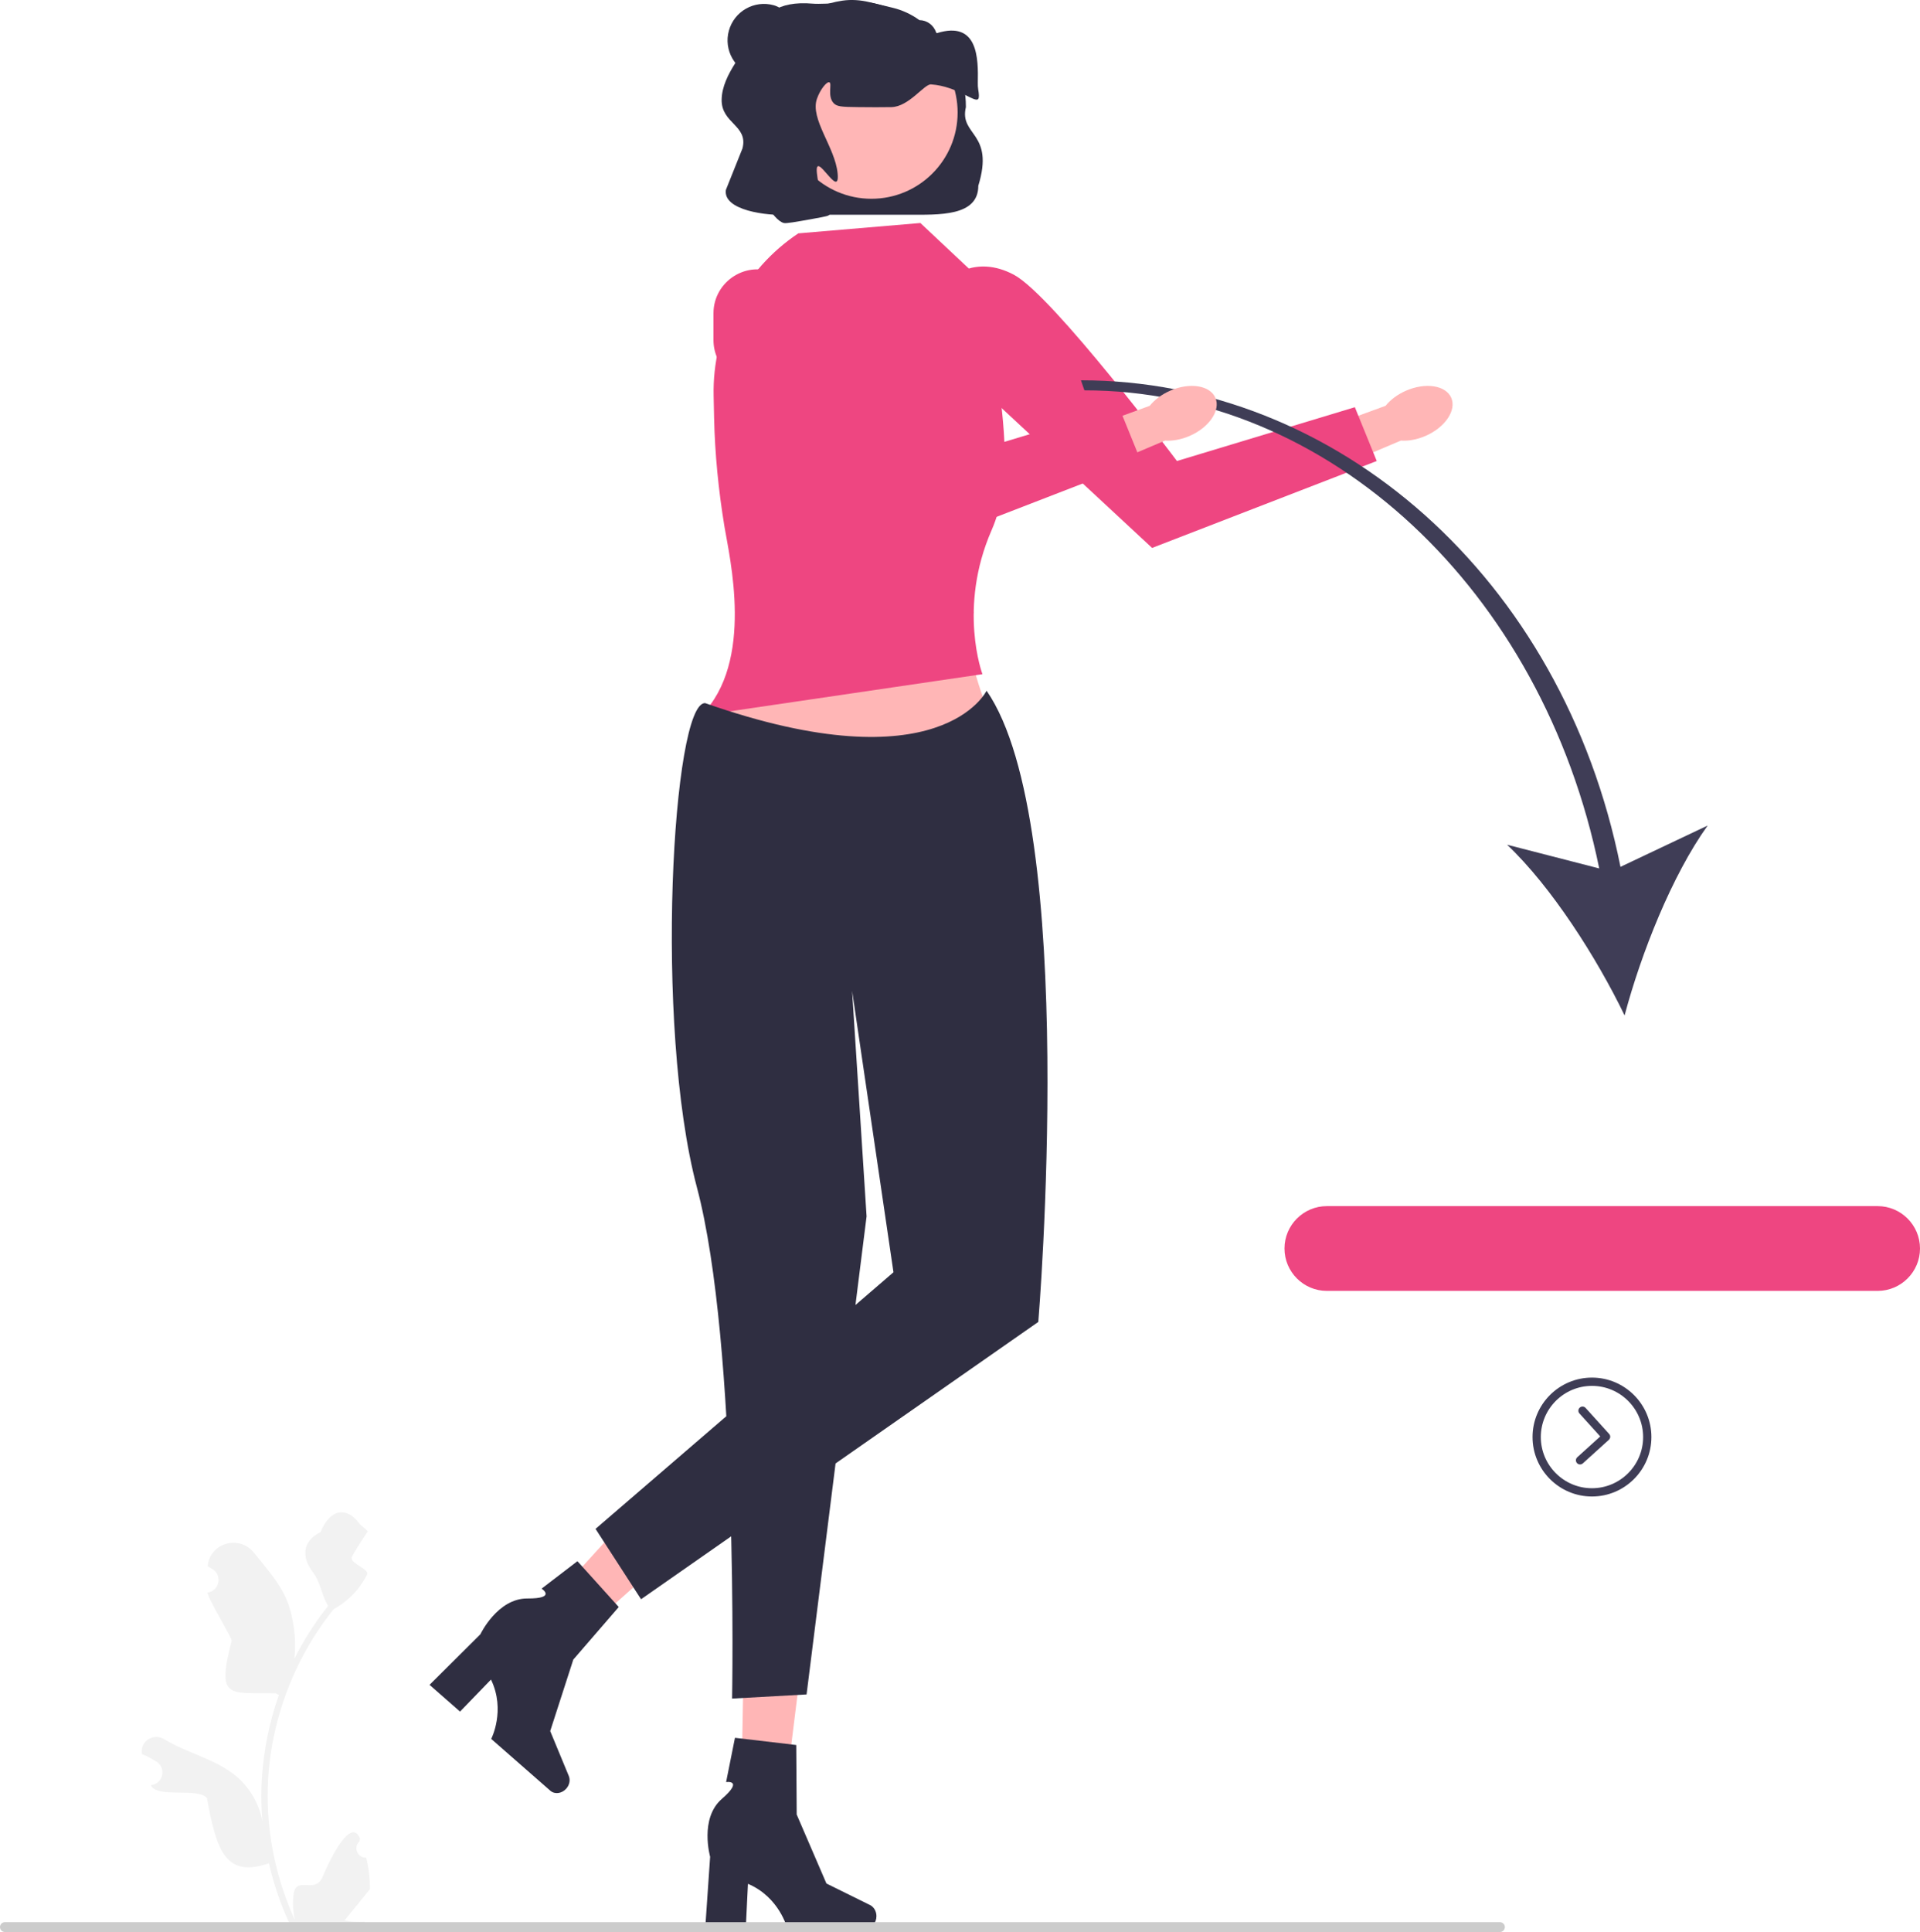 <svg xmlns="http://www.w3.org/2000/svg" width="463.992" height="466.779" viewBox="0 0 463.992 466.779" xmlns:xlink="http://www.w3.org/1999/xlink"><path d="M88.498,448.81c-2.066,.129-3.208-2.437-1.645-3.933l.155-.618c-.02-.05-.041-.099-.062-.148-2.089-4.982-6.879,4.29-8.951,9.279-1.839,4.428-6.47-.373-7.046,4.309-.258,2.067-.142,4.172,.316,6.2-4.308-9.411-6.575-19.687-6.575-30.021,0-2.597,.142-5.193,.433-7.783,.239-2.119,.568-4.224,.995-6.31,2.306-11.277,7.299-22.018,14.5-30.99,3.462-1.892,6.349-4.851,8.093-8.397,.626-1.279-3.948-2.607-3.715-4.009-.394,.052,3.58-5.996,3.877-6.364-.549-.833-1.532-1.247-2.131-2.06-2.982-4.043-7.091-3.337-9.236,2.157-4.582,2.313-4.627,6.148-1.815,9.837,1.789,2.347,2.035,5.522,3.604,8.035-.162,.207-.329,.407-.491,.614-2.961,3.798-5.522,7.88-7.681,12.169,.61-4.766-.291-10.508-1.826-14.21-1.748-4.217-5.025-7.769-7.91-11.415-3.466-4.379-10.573-2.468-11.184,3.083-.006,.054-.012,.107-.017,.161,.429,.242,.848,.499,1.259,.77,2.339,1.547,1.531,5.174-1.241,5.602l-.063,.01c.155,1.544,5.469,10.107,5.857,11.612-3.702,14.316-.759,12.497,10.652,12.732,.252,.129,.497,.258,.749,.381-1.156,3.255-2.08,6.594-2.764,9.979-.614,2.99-1.04,6.013-1.279,9.049-.297,3.83-.271,7.68,.052,11.503l-.019-.136c-.82-4.211-3.107-8.145-6.427-10.87-4.946-4.063-11.933-5.559-17.268-8.824-2.568-1.572-5.859,.459-5.411,3.437l.022,.143c.794,.323,1.569,.698,2.319,1.117,.429,.242,.848,.499,1.259,.77,2.339,1.547,1.531,5.174-1.241,5.602l-.063,.01c-.045,.006-.084,.013-.129,.019,1.363,3.236,11.173,.499,13.55,3.089,2.315,12.497,4.345,19.423,14.979,15.784h.006c1.163,5.064,2.861,10.011,5.044,14.726h18.02c.065-.2,.123-.407,.181-.607-1.666,.103-3.346,.006-4.986-.297,1.337-1.641,2.674-3.294,4.011-4.935,.032-.032,.058-.065,.084-.097,.678-.84,1.363-1.673,2.041-2.512l0-.001c.042-2.578-.267-5.147-.879-7.64l-.001-0Z" fill="#f2f2f2"/><path d="M233.42,25.88c-1.656,6.973,7,6,3,19,0,7.462-9.538,7-17,7h-29c-5.017,.317-15.737-1.027-15-6l4-10c1.481-5.62-5.12-5.995-5.025-11.806,.102-6.229,6.088-12.039,8.025-16.194,1.926-4.132,5.306-7.76,14-7,2.976,.26,12.023-.754,14.928-.056h0c5.21,1.252,10.122,3.521,14.452,6.676h0c2.28,2.27,4.13,4.96,5.44,7.95,1.23,2.8,1.98,5.87,2.15,9.09v.03c.02,.44,.03,.87,.03,1.31Z" fill="#2f2e41"/><g><polygon points="178.966 442.986 188.537 443.211 193.872 400.214 179.748 399.88 178.966 442.986" fill="#ffb6b6"/><path d="M211.802,462.953h0c0,1.617-1.147,2.927-2.563,2.927h-18.997s-1.869-7.515-9.491-10.749l-.526,10.749h-9.8l1.187-17.283s-2.621-9.247,2.823-13.973c5.444-4.727,1.035-4.069,1.035-4.069l2.142-10.697,14.809,1.741,.109,16.792,7.186,16.668,10.541,5.207c.938,.463,1.546,1.519,1.546,2.687l0,0Z" fill="#2f2e41"/></g><g><polygon points="125.318 395.474 132.366 401.952 164.717 373.131 154.316 363.571 125.318 395.474" fill="#ffb6b6"/><path d="M136.852,432.132h0c-1.066,1.216-2.792,1.445-3.857,.513l-14.287-12.521s3.547-6.884-.054-14.339l-7.48,7.737-7.37-6.459,12.284-12.216s4.123-8.682,11.333-8.648c7.21,.034,3.46-2.378,3.46-2.378l8.661-6.633,9.989,11.07-10.985,12.7-5.581,17.272,4.496,10.863c.4,.967,.161,2.161-.609,3.039l0,0Z" fill="#2f2e41"/></g><path d="M180.42,145.88s2,15-10,27l41,16,30-11s-11-23-6-30l-55-2Z" fill="#ffb6b6"/><path d="M222.42,53.88l-29.5,2.5h-0c-13.079,8.72-20.797,23.517-20.463,39.233l.112,5.262c.188,8.829,1.071,17.624,2.502,26.338,1.207,7.353,7.349,32.667-5.651,45.667l68-10s-6-16,2.218-34.796c5.167-11.817,2.799-25.642,1.435-38.467l-2.153-20.237-16.5-15.5Z" fill="#ee4681"/><g><path d="M339.754,94.405c-2.07,.908-3.763,2.208-4.902,3.636l-20.266,7.405,3.806,9.54,20.148-8.539c1.822,.129,3.925-.237,5.995-1.145,4.729-2.074,7.492-6.196,6.172-9.205-1.32-3.009-6.224-3.767-10.953-1.693h-0Z" fill="#ffb6b6"/><path d="M229.42,67.38s6.205-6,15.602-1,39.398,45,39.398,45l43-13,5.287,13-54.287,21-49-45.524v-19.476Z" fill="#ee4681"/></g><circle cx="210.591" cy="27.193" r="20.831" fill="#ffb6b6"/><path d="M236.42,23.88c-.79,1.14-4.984-3.031-11.424-3.491-1.64-.12-5.336,5.411-9.576,5.491-2.81,.05-4.54,.03-8,0-4.09-.04-5.21-.12-6-1-1.53-1.71-.27-4.75-1-5-.61-.21-2.19,1.67-3,4-1.7,4.89,4.4,11.7,5,18,.64,6.79-5.66-6.22-5,0,.74,7,3.39,6.47,3.36,9-.01,.38-.12,.71-.36,1-.21,.26-.42,.36-4,1-4.28,.77-6.43,1.15-7,1-1.47-.38-2.96-2.49-4-4-1.72-2.47-.5,.02,0-3,.48-2.92,1.98-3.3,2-6,.02-3.4-2.35-4.43-4-8-3.05-6.6-.07-14.24,1-17,.514-1.324,1.446-2.999,3.08-5.767,1.311-2.222,3.052-4.179,5.175-5.646,3.182-2.198,6.877-3.704,10.872-4.301,2.188-.327,4.42-.155,6.571,.362l5.573,1.339c2.343,.563,4.551,1.583,6.498,3.002h0c1.815,.006,3.389,1.179,4.011,2.884,.065,.178,.124,.282,.173,.267,10.046-3.14,10.039,6.161,9.929,11.971-.011,.595,.01,1.121,.087,1.548v.03c.2,1.15,.25,1.99,.03,2.31Z" fill="#2f2e41"/><path d="M238.42,166.88s-11,23-68,3c-7.858-.457-12.423,77.743-2,117,10.125,38.138,8.5,123.5,8.5,123.5l18-1,14.5-115.5-3.5-54.5,10,68-72,62,11,17,96-67s10-120-12.5-152.5Z" fill="#2f2e41"/><path d="M0,465.589c0,.66,.53,1.19,1.19,1.19H362.48c.66,0,1.19-.53,1.19-1.19,0-.66-.53-1.19-1.19-1.19H1.19c-.66,0-1.19,.53-1.19,1.19Z" fill="#ccc"/><g><path d="M391.609,209.432l21.066-9.979c-8.64,12.058-16.085,30.89-20.071,45.876-6.749-13.959-17.628-31.039-28.396-41.241l22.264,5.728c-13.719-67.237-65.32-115.507-124.411-115.507l-.836-2.429c61.722,0,116.377,47.6,130.385,117.552Z" fill="#3f3d56"/><path d="M320.651,311.88h133.102c5.646,0,10.239-4.593,10.239-10.239,0-5.646-4.593-10.239-10.239-10.239h-133.102c-5.646,0-10.239,4.593-10.239,10.239,0,5.646,4.593,10.239,10.239,10.239Z" fill="#ee4681"/></g><g><path d="M282.754,94.405c-2.07,.908-3.763,2.208-4.902,3.636l-20.266,7.405,3.806,9.54,20.148-8.539c1.822,.129,3.925-.237,5.995-1.145,4.729-2.074,7.492-6.196,6.172-9.205-1.32-3.009-6.224-3.767-10.953-1.693h-0Z" fill="#ffb6b6"/><path d="M172.42,75.699c0-7.871,8.316-13.054,15.321-9.465,.093,.048,.187,.097,.281,.147,9.398,5,39.398,45,39.398,45l43-13,5.287,13-54.287,21-45.559-42.327c-2.194-2.038-3.441-4.898-3.441-7.893v-6.462Z" fill="#ee4681"/></g><g><path d="M384.719,361.559c-7.92,0-14.363-6.443-14.363-14.364,0-7.92,6.443-14.363,14.363-14.363,7.92,0,14.364,6.443,14.364,14.363,0,7.92-6.443,14.364-14.364,14.364Zm0-26.727c-6.817,0-12.363,5.546-12.363,12.363,0,6.817,5.546,12.364,12.363,12.364,6.817,0,12.364-5.546,12.364-12.364,0-6.817-5.546-12.363-12.364-12.363Z" fill="#3f3d56"/><path d="M381.84,353.815c-.272,0-.544-.111-.741-.329-.371-.41-.34-1.042,.07-1.413l5.549-5.024-5.023-5.549c-.371-.409-.339-1.042,.07-1.412s1.042-.339,1.412,.07l5.694,6.29c.371,.409,.34,1.042-.07,1.412l-6.29,5.695c-.191,.173-.432,.259-.671,.259Z" fill="#3f3d56"/></g><path d="M182.268,18.234c-4.685-1.305-7.426-6.161-6.121-10.846,1.305-4.685,6.161-7.426,10.846-6.121,4.685,1.305,8.104,9.348,3.293,10.058-5.72,.845-3.333,8.213-8.018,6.908Z" fill="#2f2e41"/></svg>